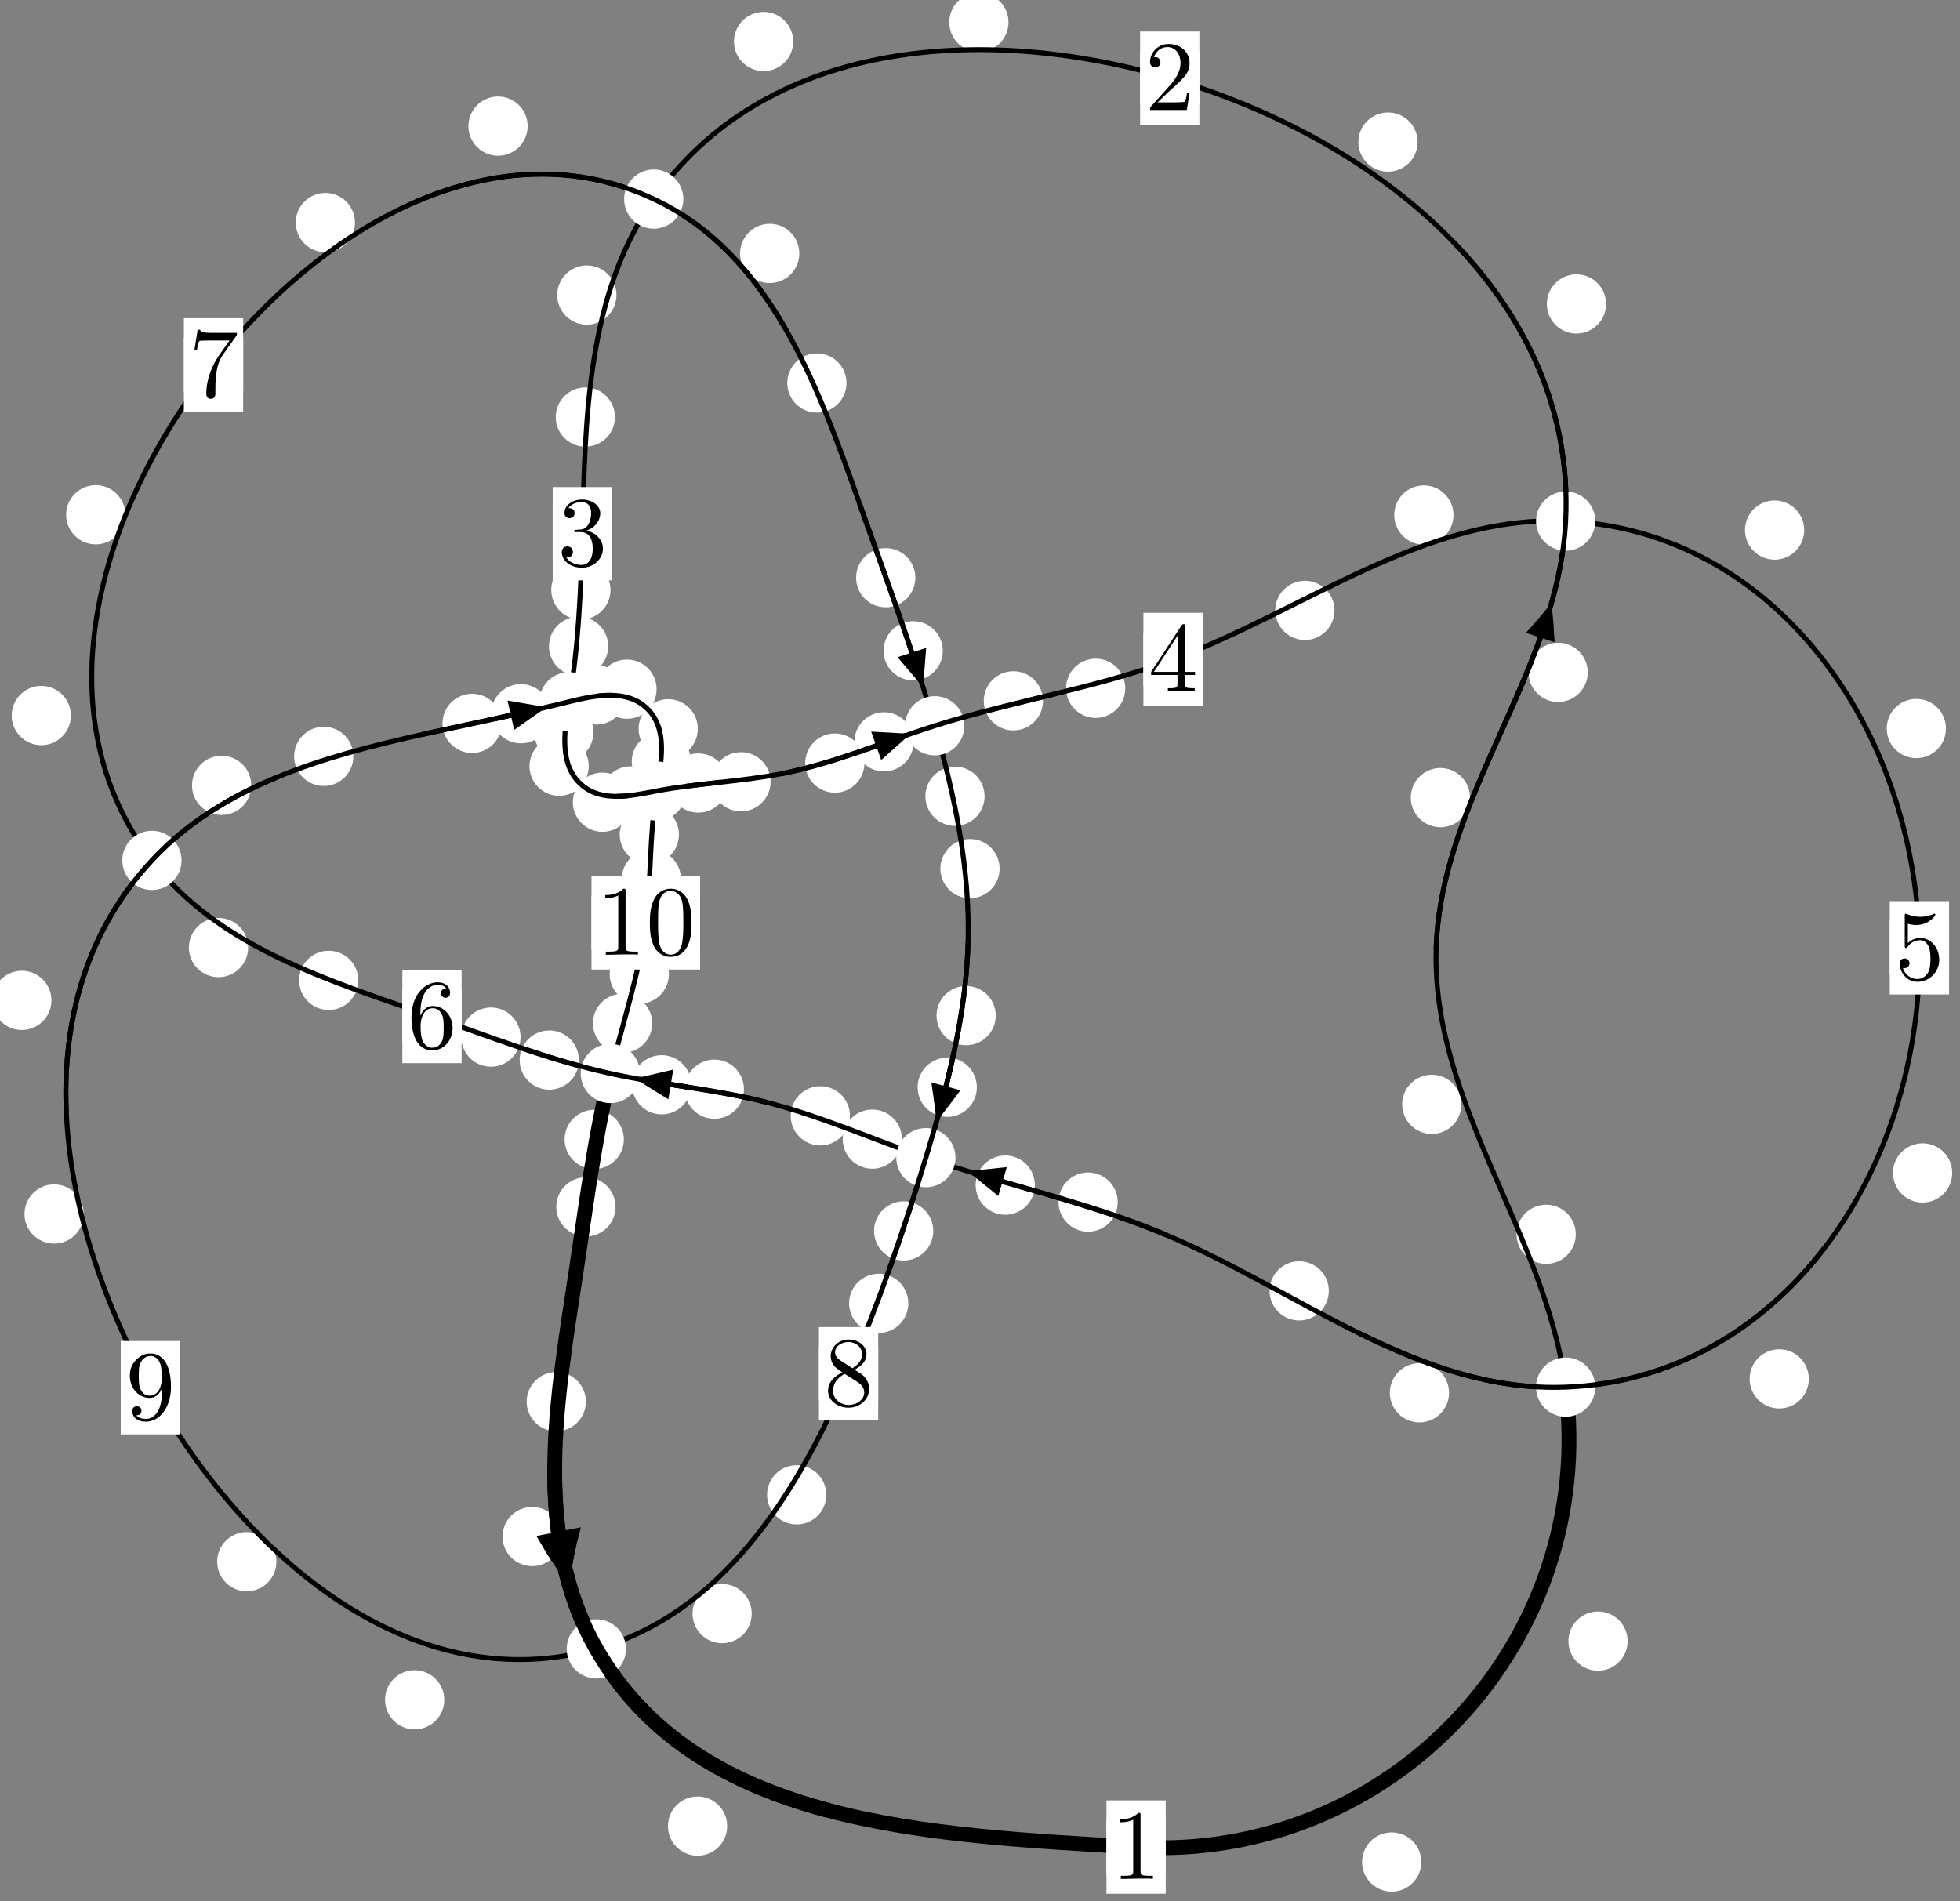 <?xml version="1.0"?>
<!-- Created by MetaPost 1.999 on 2021.07.05:2356 -->
<svg version="1.1" xmlns="http://www.w3.org/2000/svg" xmlns:xlink="http://www.w3.org/1999/xlink" width="197.796" height="191.866" viewBox="0 0 197.796 191.866">
<rect x="0" y="0" width="197.796" height="191.866" fill="#808080" stroke="none"/>
<!-- Original BoundingBox: -158.786179 -51.128708 39.009537 140.737625 -->
  <defs>
    <g transform="scale(0.01,0.01)" id="GLYPHcmr10_48">
      <path style="fill-rule: evenodd;" d="M460 -320C460 -400,455 -480,420 -554C374 -650,292 -666,250 -666C190 -666,117 -640,76 -547C44 -478,39 -400,39 -320C39 -245,43 -155,84 -79C127 2,200 22,249 22C303 22,379 1,423 -94C455 -163,460 -241,460 -320M249 -0C210 -0,151 -25,133 -121C122 -181,122 -273,122 -332C122 -396,122 -462,130 -516C149 -635,224 -644,249 -644C282 -644,348 -626,367 -527C377 -471,377 -395,377 -332C377 -257,377 -189,366 -125C351 -30,294 -0,249 -0"></path>
    </g>
    <g transform="scale(0.01,0.01)" id="GLYPHcmr10_49">
      <path style="fill-rule: evenodd;" d="M294 -640C294 -664,294 -666,271 -666C209 -602,121 -602,89 -602L89 -571C109 -571,168 -571,220 -597L220 -79C220 -43,217 -31,127 -31L95 -31L95 -0L257 -0L130 -3L217 -3L257 -3L297 -3L384 -3L419 -0L419 -31L387 -31C297 -31,294 -42,294 -79"></path>
    </g>
    <g transform="scale(0.01,0.01)" id="GLYPHcmr10_50">
      <path style="fill-rule: evenodd;" d="M127 -77L233 -180C389 -318,449 -372,449 -472C449 -586,359 -666,237 -666C124 -666,50 -574,50 -485C50 -429,100 -429,103 -429C120 -429,155 -441,155 -482C155 -508,137 -534,102 -534C94 -534,92 -534,89 -533C112 -598,166 -635,224 -635C315 -635,358 -554,358 -472C358 -392,308 -313,253 -251L61 -37C50 -26,50 -24,50 -0L421 -0L449 -174L424 -174C419 -144,412 -100,402 -85C395 -77,329 -77,307 -77"></path>
    </g>
    <g transform="scale(0.01,0.01)" id="GLYPHcmr10_51">
      <path style="fill-rule: evenodd;" d="M290 -352C372 -379,430 -449,430 -528C430 -610,342 -666,246 -666C145 -666,69 -606,69 -530C69 -497,91 -478,120 -478C151 -478,171 -500,171 -529C171 -579,124 -579,109 -579C140 -628,206 -641,242 -641C283 -641,338 -619,338 -529C338 -517,336 -459,310 -415C280 -367,246 -364,221 -363C213 -362,189 -360,182 -360C174 -359,167 -358,167 -348C167 -337,174 -337,191 -337L235 -337C317 -337,354 -269,354 -171C354 -35,285 -6,241 -6C198 -6,123 -23,88 -82C123 -77,154 -99,154 -137C154 -173,127 -193,98 -193C74 -193,42 -179,42 -135C42 -44,135 22,244 22C366 22,457 -69,457 -171C457 -253,394 -331,290 -352"></path>
    </g>
    <g transform="scale(0.01,0.01)" id="GLYPHcmr10_52">
      <path style="fill-rule: evenodd;" d="M294 -165L294 -78C294 -42,292 -31,218 -31L197 -31L197 -0L332 -0L238 -3L290 -3L332 -3L374 -3L427 -3L468 -0L468 -31L447 -31C373 -31,371 -42,371 -78L371 -165L471 -165L471 -196L371 -196L371 -651C371 -671,371 -677,355 -677C346 -677,343 -677,335 -665L28 -196L28 -165M300 -196L56 -196L300 -569"></path>
    </g>
    <g transform="scale(0.01,0.01)" id="GLYPHcmr10_53">
      <path style="fill-rule: evenodd;" d="M449 -201C449 -320,367 -420,259 -420C211 -420,168 -404,132 -369L132 -564C152 -558,185 -551,217 -551C340 -551,410 -642,410 -655C410 -661,407 -666,400 -666C399 -666,397 -666,392 -663C372 -654,323 -634,256 -634C216 -634,170 -641,123 -662C115 -665,113 -665,111 -665C101 -665,101 -657,101 -641L101 -345C101 -327,101 -319,115 -319C122 -319,124 -322,128 -328C139 -344,176 -398,257 -398C309 -398,334 -352,342 -334C358 -297,360 -258,360 -208C360 -173,360 -113,336 -71C312 -32,275 -6,229 -6C156 -6,99 -59,82 -118C85 -117,88 -116,99 -116C132 -116,149 -141,149 -165C149 -189,132 -214,99 -214C85 -214,50 -207,50 -161C50 -75,119 22,231 22C347 22,449 -74,449 -201"></path>
    </g>
    <g transform="scale(0.01,0.01)" id="GLYPHcmr10_54">
      <path style="fill-rule: evenodd;" d="M132 -328L132 -352C132 -605,256 -641,307 -641C331 -641,373 -635,395 -601C380 -601,340 -601,340 -556C340 -525,364 -510,386 -510C402 -510,432 -519,432 -558C432 -618,388 -666,305 -666C177 -666,42 -537,42 -316C42 -49,158 22,251 22C362 22,457 -72,457 -204C457 -331,368 -427,257 -427C189 -427,152 -376,132 -328M251 -6C188 -6,158 -66,152 -81C134 -128,134 -208,134 -226C134 -304,166 -404,256 -404C272 -404,318 -404,349 -342C367 -305,367 -254,367 -205C367 -157,367 -107,350 -71C320 -11,274 -6,251 -6"></path>
    </g>
    <g transform="scale(0.01,0.01)" id="GLYPHcmr10_55">
      <path style="fill-rule: evenodd;" d="M476 -609C485 -621,485 -623,485 -644L242 -644C120 -644,118 -657,114 -676L89 -676L56 -470L81 -470C84 -486,93 -549,106 -561C113 -567,191 -567,204 -567L411 -567C400 -551,321 -442,299 -409C209 -274,176 -135,176 -33C176 -23,176 22,222 22C268 22,268 -23,268 -33L268 -84C268 -139,271 -194,279 -248C283 -271,297 -357,341 -419"></path>
    </g>
    <g transform="scale(0.01,0.01)" id="GLYPHcmr10_56">
      <path style="fill-rule: evenodd;" d="M163 -457C117 -487,113 -521,113 -538C113 -599,178 -641,249 -641C322 -641,386 -589,386 -517C386 -460,347 -412,287 -377M309 -362C381 -399,430 -451,430 -517C430 -609,341 -666,250 -666C150 -666,69 -592,69 -499C69 -481,71 -436,113 -389C124 -377,161 -352,186 -335C128 -306,42 -250,42 -151C42 -45,144 22,249 22C362 22,457 -61,457 -168C457 -204,446 -249,408 -291C389 -312,373 -322,309 -362M209 -320L332 -242C360 -223,407 -193,407 -132C407 -58,332 -6,250 -6C164 -6,92 -68,92 -151C92 -209,124 -273,209 -320"></path>
    </g>
    <g transform="scale(0.01,0.01)" id="GLYPHcmr10_57">
      <path style="fill-rule: evenodd;" d="M367 -318L367 -286C367 -52,263 -6,205 -6C188 -6,134 -8,107 -42C151 -42,159 -71,159 -88C159 -119,135 -134,113 -134C97 -134,67 -125,67 -86C67 -19,121 22,206 22C335 22,457 -114,457 -329C457 -598,342 -666,253 -666C198 -666,149 -648,106 -603C65 -558,42 -516,42 -441C42 -316,130 -218,242 -218C303 -218,344 -260,367 -318M243 -241C227 -241,181 -241,150 -304C132 -341,132 -391,132 -440C132 -494,132 -541,153 -578C180 -628,218 -641,253 -641C299 -641,332 -607,349 -562C361 -530,365 -467,365 -421C365 -338,331 -241,243 -241"></path>
    </g>
  </defs>
  <path d="M143.433 187.927C143.433 187.134,143.118 186.374,142.558 185.814C141.997 185.253,141.237 184.938,140.444 184.938C139.652 184.938,138.891 185.253,138.331 185.814C137.771 186.374,137.456 187.134,137.456 187.927C137.456 188.72,137.771 189.48,138.331 190.04C138.891 190.601,139.652 190.916,140.444 190.916C141.237 190.916,141.997 190.601,142.558 190.04C143.118 189.48,143.433 188.72,143.433 187.927Z" style="fill: rgb(100%,100%,100%);stroke: none;"></path>
  <path d="M117.638 186.419C117.638 185.626,117.324 184.866,116.763 184.305C116.203 183.745,115.442 183.43,114.65 183.43C113.857 183.43,113.097 183.745,112.536 184.305C111.976 184.866,111.661 185.626,111.661 186.419C111.661 187.211,111.976 187.971,112.536 188.532C113.097 189.092,113.857 189.407,114.65 189.407C115.442 189.407,116.203 189.092,116.763 188.532C117.324 187.971,117.638 187.211,117.638 186.419Z" style="fill: rgb(100%,100%,100%);stroke: none;"></path>
  <path d="M159.023 124.575C159.023 123.782,158.708 123.022,158.148 122.461C157.587 121.901,156.827 121.586,156.034 121.586C155.242 121.586,154.482 121.901,153.921 122.461C153.361 123.022,153.046 123.782,153.046 124.575C153.046 125.367,153.361 126.127,153.921 126.688C154.482 127.248,155.242 127.563,156.034 127.563C156.827 127.563,157.587 127.248,158.148 126.688C158.708 126.127,159.023 125.367,159.023 124.575Z" style="fill: rgb(100%,100%,100%);stroke: none;"></path>
  <path d="M164.255 165.631C164.255 164.839,163.94 164.079,163.379 163.518C162.819 162.958,162.059 162.643,161.266 162.643C160.473 162.643,159.713 162.958,159.153 163.518C158.592 164.079,158.277 164.839,158.277 165.631C158.277 166.424,158.592 167.184,159.153 167.745C159.713 168.305,160.473 168.62,161.266 168.62C162.059 168.62,162.819 168.305,163.379 167.745C163.94 167.184,164.255 166.424,164.255 165.631Z" style="fill: rgb(100%,100%,100%);stroke: none;"></path>
  <path d="M148.347 80.502C148.347 79.709,148.032 78.949,147.471 78.388C146.911 77.828,146.151 77.513,145.358 77.513C144.565 77.513,143.805 77.828,143.245 78.388C142.684 78.949,142.369 79.709,142.369 80.502C142.369 81.294,142.684 82.055,143.245 82.615C143.805 83.175,144.565 83.49,145.358 83.49C146.151 83.49,146.911 83.175,147.471 82.615C148.032 82.055,148.347 81.294,148.347 80.502Z" style="fill: rgb(100%,100%,100%);stroke: none;"></path>
  <path d="M147.478 111.458C147.478 110.665,147.163 109.905,146.603 109.345C146.042 108.784,145.282 108.469,144.489 108.469C143.697 108.469,142.937 108.784,142.376 109.345C141.816 109.905,141.501 110.665,141.501 111.458C141.501 112.251,141.816 113.011,142.376 113.571C142.937 114.132,143.697 114.447,144.489 114.447C145.282 114.447,146.042 114.132,146.603 113.571C147.163 113.011,147.478 112.251,147.478 111.458Z" style="fill: rgb(100%,100%,100%);stroke: none;"></path>
  <path d="M162.078 30.677C162.078 29.884,161.763 29.124,161.202 28.564C160.642 28.003,159.882 27.688,159.089 27.688C158.296 27.688,157.536 28.003,156.976 28.564C156.415 29.124,156.1 29.884,156.1 30.677C156.1 31.47,156.415 32.23,156.976 32.79C157.536 33.351,158.296 33.666,159.089 33.666C159.882 33.666,160.642 33.351,161.202 32.79C161.763 32.23,162.078 31.47,162.078 30.677Z" style="fill: rgb(100%,100%,100%);stroke: none;"></path>
  <path d="M160.23 67.859C160.23 67.066,159.915 66.306,159.355 65.746C158.794 65.185,158.034 64.87,157.241 64.87C156.449 64.87,155.689 65.185,155.128 65.746C154.568 66.306,154.253 67.066,154.253 67.859C154.253 68.652,154.568 69.412,155.128 69.972C155.689 70.533,156.449 70.848,157.241 70.848C158.034 70.848,158.794 70.533,159.355 69.972C159.915 69.412,160.23 68.652,160.23 67.859Z" style="fill: rgb(100%,100%,100%);stroke: none;"></path>
  <path d="M101.773 2.251C101.773 1.458,101.458 0.698,100.898 0.138C100.337 -0.423,99.577 -0.738,98.784 -0.738C97.992 -0.738,97.231 -0.423,96.671 0.138C96.11 0.698,95.795 1.458,95.795 2.251C95.795 3.044,96.11 3.804,96.671 4.364C97.231 4.925,97.992 5.24,98.784 5.24C99.577 5.24,100.337 4.925,100.898 4.364C101.458 3.804,101.773 3.044,101.773 2.251Z" style="fill: rgb(100%,100%,100%);stroke: none;"></path>
  <path d="M143.06 14.34C143.06 13.547,142.745 12.787,142.185 12.226C141.624 11.666,140.864 11.351,140.072 11.351C139.279 11.351,138.519 11.666,137.958 12.226C137.398 12.787,137.083 13.547,137.083 14.34C137.083 15.132,137.398 15.892,137.958 16.453C138.519 17.013,139.279 17.328,140.072 17.328C140.864 17.328,141.624 17.013,142.185 16.453C142.745 15.892,143.06 15.132,143.06 14.34Z" style="fill: rgb(100%,100%,100%);stroke: none;"></path>
  <path d="M62.211 29.778C62.211 28.985,61.896 28.225,61.336 27.665C60.775 27.104,60.015 26.789,59.223 26.789C58.43 26.789,57.67 27.104,57.109 27.665C56.549 28.225,56.234 28.985,56.234 29.778C56.234 30.571,56.549 31.331,57.109 31.891C57.67 32.452,58.43 32.767,59.223 32.767C60.015 32.767,60.775 32.452,61.336 31.891C61.896 31.331,62.211 30.571,62.211 29.778Z" style="fill: rgb(100%,100%,100%);stroke: none;"></path>
  <path d="M80.048 4.191C80.048 3.399,79.733 2.638,79.172 2.078C78.612 1.517,77.852 1.203,77.059 1.203C76.266 1.203,75.506 1.517,74.946 2.078C74.385 2.638,74.07 3.399,74.07 4.191C74.07 4.984,74.385 5.744,74.946 6.305C75.506 6.865,76.266 7.18,77.059 7.18C77.852 7.18,78.612 6.865,79.172 6.305C79.733 5.744,80.048 4.984,80.048 4.191Z" style="fill: rgb(100%,100%,100%);stroke: none;"></path>
  <path d="M61.609 59.542C61.609 58.749,61.294 57.989,60.733 57.428C60.173 56.868,59.413 56.553,58.62 56.553C57.827 56.553,57.067 56.868,56.507 57.428C55.946 57.989,55.631 58.749,55.631 59.542C55.631 60.334,55.946 61.095,56.507 61.655C57.067 62.215,57.827 62.53,58.62 62.53C59.413 62.53,60.173 62.215,60.733 61.655C61.294 61.095,61.609 60.334,61.609 59.542Z" style="fill: rgb(100%,100%,100%);stroke: none;"></path>
  <path d="M62.059 42.091C62.059 41.299,61.744 40.538,61.183 39.978C60.623 39.417,59.863 39.103,59.07 39.103C58.277 39.103,57.517 39.417,56.957 39.978C56.396 40.538,56.081 41.299,56.081 42.091C56.081 42.884,56.396 43.644,56.957 44.205C57.517 44.765,58.277 45.08,59.07 45.08C59.863 45.08,60.623 44.765,61.183 44.205C61.744 43.644,62.059 42.884,62.059 42.091Z" style="fill: rgb(100%,100%,100%);stroke: none;"></path>
  <path d="M59.888 73.902C59.888 73.11,59.573 72.349,59.012 71.789C58.452 71.228,57.692 70.913,56.899 70.913C56.106 70.913,55.346 71.228,54.786 71.789C54.225 72.349,53.91 73.11,53.91 73.902C53.91 74.695,54.225 75.455,54.786 76.016C55.346 76.576,56.106 76.891,56.899 76.891C57.692 76.891,58.452 76.576,59.012 76.016C59.573 75.455,59.888 74.695,59.888 73.902Z" style="fill: rgb(100%,100%,100%);stroke: none;"></path>
  <path d="M61.378 65.227C61.378 64.434,61.063 63.674,60.503 63.114C59.943 62.553,59.182 62.238,58.39 62.238C57.597 62.238,56.837 62.553,56.276 63.114C55.716 63.674,55.401 64.434,55.401 65.227C55.401 66.02,55.716 66.78,56.276 67.34C56.837 67.901,57.597 68.216,58.39 68.216C59.182 68.216,59.943 67.901,60.503 67.34C61.063 66.78,61.378 66.02,61.378 65.227Z" style="fill: rgb(100%,100%,100%);stroke: none;"></path>
  <path d="M63.786 80.963C63.786 80.17,63.471 79.41,62.911 78.85C62.35 78.289,61.59 77.974,60.797 77.974C60.005 77.974,59.244 78.289,58.684 78.85C58.123 79.41,57.809 80.17,57.809 80.963C57.809 81.756,58.123 82.516,58.684 83.076C59.244 83.637,60.005 83.952,60.797 83.952C61.59 83.952,62.35 83.637,62.911 83.076C63.471 82.516,63.786 81.756,63.786 80.963Z" style="fill: rgb(100%,100%,100%);stroke: none;"></path>
  <path d="M59.413 77.331C59.413 76.539,59.098 75.779,58.538 75.218C57.977 74.658,57.217 74.343,56.425 74.343C55.632 74.343,54.872 74.658,54.311 75.218C53.751 75.779,53.436 76.539,53.436 77.331C53.436 78.124,53.751 78.884,54.311 79.445C54.872 80.005,55.632 80.32,56.425 80.32C57.217 80.32,57.977 80.005,58.538 79.445C59.098 78.884,59.413 78.124,59.413 77.331Z" style="fill: rgb(100%,100%,100%);stroke: none;"></path>
  <path d="M73.452 79.027C73.452 78.235,73.137 77.475,72.577 76.914C72.016 76.354,71.256 76.039,70.463 76.039C69.671 76.039,68.91 76.354,68.35 76.914C67.789 77.475,67.475 78.235,67.475 79.027C67.475 79.82,67.789 80.58,68.35 81.141C68.91 81.701,69.671 82.016,70.463 82.016C71.256 82.016,72.016 81.701,72.577 81.141C73.137 80.58,73.452 79.82,73.452 79.027Z" style="fill: rgb(100%,100%,100%);stroke: none;"></path>
  <path d="M66.631 80.331C66.631 79.539,66.317 78.778,65.756 78.218C65.196 77.657,64.435 77.343,63.643 77.343C62.85 77.343,62.09 77.657,61.529 78.218C60.969 78.778,60.654 79.539,60.654 80.331C60.654 81.124,60.969 81.884,61.529 82.445C62.09 83.005,62.85 83.32,63.643 83.32C64.435 83.32,65.196 83.005,65.756 82.445C66.317 81.884,66.631 81.124,66.631 80.331Z" style="fill: rgb(100%,100%,100%);stroke: none;"></path>
  <path d="M87.237 77.014C87.237 76.222,86.922 75.461,86.362 74.901C85.801 74.341,85.041 74.026,84.248 74.026C83.456 74.026,82.695 74.341,82.135 74.901C81.574 75.461,81.259 76.222,81.259 77.014C81.259 77.807,81.574 78.567,82.135 79.128C82.695 79.688,83.456 80.003,84.248 80.003C85.041 80.003,85.801 79.688,86.362 79.128C86.922 78.567,87.237 77.807,87.237 77.014Z" style="fill: rgb(100%,100%,100%);stroke: none;"></path>
  <path d="M77.766 78.903C77.766 78.111,77.451 77.351,76.89 76.79C76.33 76.23,75.57 75.915,74.777 75.915C73.984 75.915,73.224 76.23,72.664 76.79C72.103 77.351,71.788 78.111,71.788 78.903C71.788 79.696,72.103 80.456,72.664 81.017C73.224 81.577,73.984 81.892,74.777 81.892C75.57 81.892,76.33 81.577,76.89 81.017C77.451 80.456,77.766 79.696,77.766 78.903Z" style="fill: rgb(100%,100%,100%);stroke: none;"></path>
  <path d="M105.256 70.732C105.256 69.94,104.941 69.179,104.38 68.619C103.82 68.058,103.06 67.743,102.267 67.743C101.474 67.743,100.714 68.058,100.154 68.619C99.593 69.179,99.278 69.94,99.278 70.732C99.278 71.525,99.593 72.285,100.154 72.846C100.714 73.406,101.474 73.721,102.267 73.721C103.06 73.721,103.82 73.406,104.38 72.846C104.941 72.285,105.256 71.525,105.256 70.732Z" style="fill: rgb(100%,100%,100%);stroke: none;"></path>
  <path d="M92.201 74.873C92.201 74.08,91.886 73.32,91.325 72.759C90.765 72.199,90.005 71.884,89.212 71.884C88.419 71.884,87.659 72.199,87.099 72.759C86.538 73.32,86.223 74.08,86.223 74.873C86.223 75.665,86.538 76.425,87.099 76.986C87.659 77.546,88.419 77.861,89.212 77.861C90.005 77.861,90.765 77.546,91.325 76.986C91.886 76.425,92.201 75.665,92.201 74.873Z" style="fill: rgb(100%,100%,100%);stroke: none;"></path>
  <path d="M134.673 61.605C134.673 60.812,134.358 60.052,133.797 59.492C133.237 58.931,132.477 58.616,131.684 58.616C130.891 58.616,130.131 58.931,129.571 59.492C129.01 60.052,128.695 60.812,128.695 61.605C128.695 62.398,129.01 63.158,129.571 63.718C130.131 64.279,130.891 64.594,131.684 64.594C132.477 64.594,133.237 64.279,133.797 63.718C134.358 63.158,134.673 62.398,134.673 61.605Z" style="fill: rgb(100%,100%,100%);stroke: none;"></path>
  <path d="M113.559 69.467C113.559 68.674,113.244 67.914,112.684 67.353C112.123 66.793,111.363 66.478,110.57 66.478C109.778 66.478,109.018 66.793,108.457 67.353C107.897 67.914,107.582 68.674,107.582 69.467C107.582 70.259,107.897 71.019,108.457 71.58C109.018 72.14,109.778 72.455,110.57 72.455C111.363 72.455,112.123 72.14,112.684 71.58C113.244 71.019,113.559 70.259,113.559 69.467Z" style="fill: rgb(100%,100%,100%);stroke: none;"></path>
  <path d="M182.074 53.498C182.074 52.705,181.759 51.945,181.199 51.384C180.638 50.824,179.878 50.509,179.086 50.509C178.293 50.509,177.533 50.824,176.972 51.384C176.412 51.945,176.097 52.705,176.097 53.498C176.097 54.29,176.412 55.05,176.972 55.611C177.533 56.171,178.293 56.486,179.086 56.486C179.878 56.486,180.638 56.171,181.199 55.611C181.759 55.05,182.074 54.29,182.074 53.498Z" style="fill: rgb(100%,100%,100%);stroke: none;"></path>
  <path d="M146.678 51.979C146.678 51.186,146.363 50.426,145.802 49.865C145.242 49.305,144.481 48.99,143.689 48.99C142.896 48.99,142.136 49.305,141.575 49.865C141.015 50.426,140.7 51.186,140.7 51.979C140.7 52.771,141.015 53.531,141.575 54.092C142.136 54.652,142.896 54.967,143.689 54.967C144.481 54.967,145.242 54.652,145.802 54.092C146.363 53.531,146.678 52.771,146.678 51.979Z" style="fill: rgb(100%,100%,100%);stroke: none;"></path>
  <path d="M197.01 118.379C197.01 117.586,196.695 116.826,196.134 116.266C195.574 115.705,194.813 115.39,194.021 115.39C193.228 115.39,192.468 115.705,191.907 116.266C191.347 116.826,191.032 117.586,191.032 118.379C191.032 119.172,191.347 119.932,191.907 120.492C192.468 121.053,193.228 121.368,194.021 121.368C194.813 121.368,195.574 121.053,196.134 120.492C196.695 119.932,197.01 119.172,197.01 118.379Z" style="fill: rgb(100%,100%,100%);stroke: none;"></path>
  <path d="M196.38 73.528C196.38 72.735,196.065 71.975,195.504 71.414C194.944 70.854,194.183 70.539,193.391 70.539C192.598 70.539,191.838 70.854,191.277 71.414C190.717 71.975,190.402 72.735,190.402 73.528C190.402 74.32,190.717 75.081,191.277 75.641C191.838 76.202,192.598 76.517,193.391 76.517C194.183 76.517,194.944 76.202,195.504 75.641C196.065 75.081,196.38 74.32,196.38 73.528Z" style="fill: rgb(100%,100%,100%);stroke: none;"></path>
  <path d="M146.232 140.571C146.232 139.778,145.917 139.018,145.357 138.457C144.796 137.897,144.036 137.582,143.243 137.582C142.451 137.582,141.69 137.897,141.13 138.457C140.57 139.018,140.255 139.778,140.255 140.571C140.255 141.363,140.57 142.123,141.13 142.684C141.69 143.244,142.451 143.559,143.243 143.559C144.036 143.559,144.796 143.244,145.357 142.684C145.917 142.123,146.232 141.363,146.232 140.571Z" style="fill: rgb(100%,100%,100%);stroke: none;"></path>
  <path d="M182.542 139.167C182.542 138.374,182.227 137.614,181.667 137.053C181.106 136.493,180.346 136.178,179.553 136.178C178.761 136.178,178 136.493,177.44 137.053C176.879 137.614,176.565 138.374,176.565 139.167C176.565 139.959,176.879 140.719,177.44 141.28C178 141.84,178.761 142.155,179.553 142.155C180.346 142.155,181.106 141.84,181.667 141.28C182.227 140.719,182.542 139.959,182.542 139.167Z" style="fill: rgb(100%,100%,100%);stroke: none;"></path>
  <path d="M112.796 121.322C112.796 120.53,112.481 119.77,111.921 119.209C111.36 118.649,110.6 118.334,109.807 118.334C109.015 118.334,108.255 118.649,107.694 119.209C107.134 119.77,106.819 120.53,106.819 121.322C106.819 122.115,107.134 122.875,107.694 123.436C108.255 123.996,109.015 124.311,109.807 124.311C110.6 124.311,111.36 123.996,111.921 123.436C112.481 122.875,112.796 122.115,112.796 121.322Z" style="fill: rgb(100%,100%,100%);stroke: none;"></path>
  <path d="M134.1 130.283C134.1 129.49,133.785 128.73,133.224 128.169C132.664 127.609,131.904 127.294,131.111 127.294C130.318 127.294,129.558 127.609,128.998 128.169C128.437 128.73,128.122 129.49,128.122 130.283C128.122 131.075,128.437 131.836,128.998 132.396C129.558 132.956,130.318 133.271,131.111 133.271C131.904 133.271,132.664 132.956,133.224 132.396C133.785 131.836,134.1 131.075,134.1 130.283Z" style="fill: rgb(100%,100%,100%);stroke: none;"></path>
  <path d="M91.019 114.968C91.019 114.176,90.704 113.416,90.144 112.855C89.583 112.295,88.823 111.98,88.03 111.98C87.238 111.98,86.478 112.295,85.917 112.855C85.357 113.416,85.042 114.176,85.042 114.968C85.042 115.761,85.357 116.521,85.917 117.082C86.478 117.642,87.238 117.957,88.03 117.957C88.823 117.957,89.583 117.642,90.144 117.082C90.704 116.521,91.019 115.761,91.019 114.968Z" style="fill: rgb(100%,100%,100%);stroke: none;"></path>
  <path d="M104.434 119.611C104.434 118.818,104.119 118.058,103.559 117.497C102.998 116.937,102.238 116.622,101.445 116.622C100.653 116.622,99.892 116.937,99.332 117.497C98.772 118.058,98.457 118.818,98.457 119.611C98.457 120.403,98.772 121.163,99.332 121.724C99.892 122.284,100.653 122.599,101.445 122.599C102.238 122.599,102.998 122.284,103.559 121.724C104.119 121.163,104.434 120.403,104.434 119.611Z" style="fill: rgb(100%,100%,100%);stroke: none;"></path>
  <path d="M75.077 109.927C75.077 109.134,74.762 108.374,74.201 107.813C73.641 107.253,72.881 106.938,72.088 106.938C71.295 106.938,70.535 107.253,69.975 107.813C69.414 108.374,69.099 109.134,69.099 109.927C69.099 110.719,69.414 111.48,69.975 112.04C70.535 112.601,71.295 112.916,72.088 112.916C72.881 112.916,73.641 112.601,74.201 112.04C74.762 111.48,75.077 110.719,75.077 109.927Z" style="fill: rgb(100%,100%,100%);stroke: none;"></path>
  <path d="M85.773 112.614C85.773 111.822,85.458 111.062,84.898 110.501C84.337 109.941,83.577 109.626,82.784 109.626C81.992 109.626,81.232 109.941,80.671 110.501C80.111 111.062,79.796 111.822,79.796 112.614C79.796 113.407,80.111 114.167,80.671 114.728C81.232 115.288,81.992 115.603,82.784 115.603C83.577 115.603,84.337 115.288,84.898 114.728C85.458 114.167,85.773 113.407,85.773 112.614Z" style="fill: rgb(100%,100%,100%);stroke: none;"></path>
  <path d="M58.421 106.989C58.421 106.196,58.106 105.436,57.545 104.875C56.985 104.315,56.225 104,55.432 104C54.639 104,53.879 104.315,53.319 104.875C52.758 105.436,52.443 106.196,52.443 106.989C52.443 107.781,52.758 108.542,53.319 109.102C53.879 109.662,54.639 109.977,55.432 109.977C56.225 109.977,56.985 109.662,57.545 109.102C58.106 108.542,58.421 107.781,58.421 106.989Z" style="fill: rgb(100%,100%,100%);stroke: none;"></path>
  <path d="M69.761 109.483C69.761 108.69,69.446 107.93,68.886 107.369C68.325 106.809,67.565 106.494,66.772 106.494C65.98 106.494,65.22 106.809,64.659 107.369C64.099 107.93,63.784 108.69,63.784 109.483C63.784 110.275,64.099 111.035,64.659 111.596C65.22 112.156,65.98 112.471,66.772 112.471C67.565 112.471,68.325 112.156,68.886 111.596C69.446 111.035,69.761 110.275,69.761 109.483Z" style="fill: rgb(100%,100%,100%);stroke: none;"></path>
  <path d="M36.162 98.945C36.162 98.153,35.847 97.392,35.287 96.832C34.726 96.271,33.966 95.957,33.173 95.957C32.381 95.957,31.62 96.271,31.06 96.832C30.499 97.392,30.185 98.153,30.185 98.945C30.185 99.738,30.499 100.498,31.06 101.059C31.62 101.619,32.381 101.934,33.173 101.934C33.966 101.934,34.726 101.619,35.287 101.059C35.847 100.498,36.162 99.738,36.162 98.945Z" style="fill: rgb(100%,100%,100%);stroke: none;"></path>
  <path d="M52.534 104.673C52.534 103.88,52.219 103.12,51.658 102.559C51.098 101.999,50.338 101.684,49.545 101.684C48.752 101.684,47.992 101.999,47.432 102.559C46.871 103.12,46.556 103.88,46.556 104.673C46.556 105.465,46.871 106.225,47.432 106.786C47.992 107.346,48.752 107.661,49.545 107.661C50.338 107.661,51.098 107.346,51.658 106.786C52.219 106.225,52.534 105.465,52.534 104.673Z" style="fill: rgb(100%,100%,100%);stroke: none;"></path>
  <path d="M7.156 72.217C7.156 71.424,6.841 70.664,6.28 70.104C5.72 69.543,4.96 69.228,4.167 69.228C3.374 69.228,2.614 69.543,2.054 70.104C1.493 70.664,1.178 71.424,1.178 72.217C1.178 73.01,1.493 73.77,2.054 74.33C2.614 74.891,3.374 75.206,4.167 75.206C4.96 75.206,5.72 74.891,6.28 74.33C6.841 73.77,7.156 73.01,7.156 72.217Z" style="fill: rgb(100%,100%,100%);stroke: none;"></path>
  <path d="M25.039 95.635C25.039 94.842,24.725 94.082,24.164 93.522C23.604 92.961,22.843 92.646,22.051 92.646C21.258 92.646,20.498 92.961,19.937 93.522C19.377 94.082,19.062 94.842,19.062 95.635C19.062 96.428,19.377 97.188,19.937 97.748C20.498 98.309,21.258 98.624,22.051 98.624C22.843 98.624,23.604 98.309,24.164 97.748C24.725 97.188,25.039 96.428,25.039 95.635Z" style="fill: rgb(100%,100%,100%);stroke: none;"></path>
  <path d="M35.821 22.463C35.821 21.67,35.506 20.91,34.946 20.35C34.385 19.789,33.625 19.474,32.833 19.474C32.04 19.474,31.28 19.789,30.719 20.35C30.159 20.91,29.844 21.67,29.844 22.463C29.844 23.256,30.159 24.016,30.719 24.576C31.28 25.137,32.04 25.452,32.833 25.452C33.625 25.452,34.385 25.137,34.946 24.576C35.506 24.016,35.821 23.256,35.821 22.463Z" style="fill: rgb(100%,100%,100%);stroke: none;"></path>
  <path d="M12.651 51.952C12.651 51.16,12.336 50.399,11.775 49.839C11.215 49.278,10.455 48.964,9.662 48.964C8.869 48.964,8.109 49.278,7.549 49.839C6.988 50.399,6.673 51.16,6.673 51.952C6.673 52.745,6.988 53.505,7.549 54.066C8.109 54.626,8.869 54.941,9.662 54.941C10.455 54.941,11.215 54.626,11.775 54.066C12.336 53.505,12.651 52.745,12.651 51.952Z" style="fill: rgb(100%,100%,100%);stroke: none;"></path>
  <path d="M80.664 25.577C80.664 24.784,80.349 24.024,79.789 23.463C79.228 22.903,78.468 22.588,77.675 22.588C76.883 22.588,76.123 22.903,75.562 23.463C75.002 24.024,74.687 24.784,74.687 25.577C74.687 26.369,75.002 27.13,75.562 27.69C76.123 28.251,76.883 28.566,77.675 28.566C78.468 28.566,79.228 28.251,79.789 27.69C80.349 27.13,80.664 26.369,80.664 25.577Z" style="fill: rgb(100%,100%,100%);stroke: none;"></path>
  <path d="M53.249 12.729C53.249 11.937,52.934 11.177,52.373 10.616C51.813 10.056,51.053 9.741,50.26 9.741C49.467 9.741,48.707 10.056,48.147 10.616C47.586 11.177,47.271 11.937,47.271 12.729C47.271 13.522,47.586 14.282,48.147 14.843C48.707 15.403,49.467 15.718,50.26 15.718C51.053 15.718,51.813 15.403,52.373 14.843C52.934 14.282,53.249 13.522,53.249 12.729Z" style="fill: rgb(100%,100%,100%);stroke: none;"></path>
  <path d="M92.373 58.304C92.373 57.512,92.058 56.751,91.497 56.191C90.937 55.63,90.177 55.316,89.384 55.316C88.591 55.316,87.831 55.63,87.271 56.191C86.71 56.751,86.395 57.512,86.395 58.304C86.395 59.097,86.71 59.857,87.271 60.418C87.831 60.978,88.591 61.293,89.384 61.293C90.177 61.293,90.937 60.978,91.497 60.418C92.058 59.857,92.373 59.097,92.373 58.304Z" style="fill: rgb(100%,100%,100%);stroke: none;"></path>
  <path d="M85.427 38.656C85.427 37.863,85.112 37.103,84.552 36.542C83.991 35.982,83.231 35.667,82.438 35.667C81.646 35.667,80.886 35.982,80.325 36.542C79.765 37.103,79.45 37.863,79.45 38.656C79.45 39.448,79.765 40.209,80.325 40.769C80.886 41.33,81.646 41.645,82.438 41.645C83.231 41.645,83.991 41.33,84.552 40.769C85.112 40.209,85.427 39.448,85.427 38.656Z" style="fill: rgb(100%,100%,100%);stroke: none;"></path>
  <path d="M99.361 80.365C99.361 79.572,99.046 78.812,98.486 78.251C97.925 77.691,97.165 77.376,96.372 77.376C95.58 77.376,94.82 77.691,94.259 78.251C93.699 78.812,93.384 79.572,93.384 80.365C93.384 81.157,93.699 81.917,94.259 82.478C94.82 83.038,95.58 83.353,96.372 83.353C97.165 83.353,97.925 83.038,98.486 82.478C99.046 81.917,99.361 81.157,99.361 80.365Z" style="fill: rgb(100%,100%,100%);stroke: none;"></path>
  <path d="M95.143 65.682C95.143 64.889,94.828 64.129,94.267 63.568C93.707 63.008,92.947 62.693,92.154 62.693C91.361 62.693,90.601 63.008,90.041 63.568C89.48 64.129,89.165 64.889,89.165 65.682C89.165 66.474,89.48 67.235,90.041 67.795C90.601 68.356,91.361 68.671,92.154 68.671C92.947 68.671,93.707 68.356,94.267 67.795C94.828 67.235,95.143 66.474,95.143 65.682Z" style="fill: rgb(100%,100%,100%);stroke: none;"></path>
  <path d="M100.488 102.502C100.488 101.71,100.173 100.949,99.613 100.389C99.052 99.829,98.292 99.514,97.499 99.514C96.707 99.514,95.947 99.829,95.386 100.389C94.826 100.949,94.511 101.71,94.511 102.502C94.511 103.295,94.826 104.055,95.386 104.616C95.947 105.176,96.707 105.491,97.499 105.491C98.292 105.491,99.052 105.176,99.613 104.616C100.173 104.055,100.488 103.295,100.488 102.502Z" style="fill: rgb(100%,100%,100%);stroke: none;"></path>
  <path d="M100.877 87.668C100.877 86.876,100.562 86.116,100.001 85.555C99.441 84.995,98.681 84.68,97.888 84.68C97.095 84.68,96.335 84.995,95.775 85.555C95.214 86.116,94.899 86.876,94.899 87.668C94.899 88.461,95.214 89.221,95.775 89.782C96.335 90.342,97.095 90.657,97.888 90.657C98.681 90.657,99.441 90.342,100.001 89.782C100.562 89.221,100.877 88.461,100.877 87.668Z" style="fill: rgb(100%,100%,100%);stroke: none;"></path>
  <path d="M94.184 124.233C94.184 123.44,93.869 122.68,93.308 122.119C92.748 121.559,91.988 121.244,91.195 121.244C90.402 121.244,89.642 121.559,89.082 122.119C88.521 122.68,88.206 123.44,88.206 124.233C88.206 125.025,88.521 125.786,89.082 126.346C89.642 126.906,90.402 127.221,91.195 127.221C91.988 127.221,92.748 126.906,93.308 126.346C93.869 125.786,94.184 125.025,94.184 124.233Z" style="fill: rgb(100%,100%,100%);stroke: none;"></path>
  <path d="M98.58 109.734C98.58 108.941,98.265 108.181,97.705 107.621C97.144 107.06,96.384 106.745,95.591 106.745C94.799 106.745,94.039 107.06,93.478 107.621C92.918 108.181,92.603 108.941,92.603 109.734C92.603 110.527,92.918 111.287,93.478 111.847C94.039 112.408,94.799 112.723,95.591 112.723C96.384 112.723,97.144 112.408,97.705 111.847C98.265 111.287,98.58 110.527,98.58 109.734Z" style="fill: rgb(100%,100%,100%);stroke: none;"></path>
  <path d="M83.388 150.869C83.388 150.076,83.073 149.316,82.513 148.756C81.952 148.195,81.192 147.88,80.399 147.88C79.607 147.88,78.846 148.195,78.286 148.756C77.725 149.316,77.411 150.076,77.411 150.869C77.411 151.662,77.725 152.422,78.286 152.982C78.846 153.543,79.607 153.858,80.399 153.858C81.192 153.858,81.952 153.543,82.513 152.982C83.073 152.422,83.388 151.662,83.388 150.869Z" style="fill: rgb(100%,100%,100%);stroke: none;"></path>
  <path d="M91.666 131.544C91.666 130.751,91.351 129.991,90.791 129.431C90.23 128.87,89.47 128.555,88.677 128.555C87.885 128.555,87.125 128.87,86.564 129.431C86.004 129.991,85.689 130.751,85.689 131.544C85.689 132.337,86.004 133.097,86.564 133.657C87.125 134.218,87.885 134.533,88.677 134.533C89.47 134.533,90.23 134.218,90.791 133.657C91.351 133.097,91.666 132.337,91.666 131.544Z" style="fill: rgb(100%,100%,100%);stroke: none;"></path>
  <path d="M44.835 171.555C44.835 170.763,44.52 170.002,43.959 169.442C43.399 168.882,42.639 168.567,41.846 168.567C41.053 168.567,40.293 168.882,39.732 169.442C39.172 170.002,38.857 170.763,38.857 171.555C38.857 172.348,39.172 173.108,39.732 173.669C40.293 174.229,41.053 174.544,41.846 174.544C42.639 174.544,43.399 174.229,43.959 173.669C44.52 173.108,44.835 172.348,44.835 171.555Z" style="fill: rgb(100%,100%,100%);stroke: none;"></path>
  <path d="M75.864 162.858C75.864 162.065,75.549 161.305,74.988 160.744C74.428 160.184,73.668 159.869,72.875 159.869C72.082 159.869,71.322 160.184,70.762 160.744C70.201 161.305,69.886 162.065,69.886 162.858C69.886 163.65,70.201 164.411,70.762 164.971C71.322 165.532,72.082 165.846,72.875 165.846C73.668 165.846,74.428 165.532,74.988 164.971C75.549 164.411,75.864 163.65,75.864 162.858Z" style="fill: rgb(100%,100%,100%);stroke: none;"></path>
  <path d="M8.449 122.526C8.449 121.733,8.134 120.973,7.573 120.412C7.013 119.852,6.253 119.537,5.46 119.537C4.667 119.537,3.907 119.852,3.347 120.412C2.786 120.973,2.471 121.733,2.471 122.526C2.471 123.318,2.786 124.079,3.347 124.639C3.907 125.199,4.667 125.514,5.46 125.514C6.253 125.514,7.013 125.199,7.573 124.639C8.134 124.079,8.449 123.318,8.449 122.526Z" style="fill: rgb(100%,100%,100%);stroke: none;"></path>
  <path d="M27.893 157.616C27.893 156.823,27.578 156.063,27.018 155.503C26.457 154.942,25.697 154.627,24.904 154.627C24.112 154.627,23.352 154.942,22.791 155.503C22.231 156.063,21.916 156.823,21.916 157.616C21.916 158.409,22.231 159.169,22.791 159.729C23.352 160.29,24.112 160.605,24.904 160.605C25.697 160.605,26.457 160.29,27.018 159.729C27.578 159.169,27.893 158.409,27.893 157.616Z" style="fill: rgb(100%,100%,100%);stroke: none;"></path>
  <path d="M25.355 79.265C25.355 78.472,25.04 77.712,24.479 77.152C23.919 76.591,23.159 76.276,22.366 76.276C21.573 76.276,20.813 76.591,20.253 77.152C19.692 77.712,19.377 78.472,19.377 79.265C19.377 80.058,19.692 80.818,20.253 81.378C20.813 81.939,21.573 82.254,22.366 82.254C23.159 82.254,23.919 81.939,24.479 81.378C25.04 80.818,25.355 80.058,25.355 79.265Z" style="fill: rgb(100%,100%,100%);stroke: none;"></path>
  <path d="M5.191 100.966C5.191 100.173,4.876 99.413,4.316 98.853C3.755 98.292,2.995 97.977,2.203 97.977C1.41 97.977,0.65 98.292,0.089 98.853C-0.471 99.413,-0.786 100.173,-0.786 100.966C-0.786 101.759,-0.471 102.519,0.089 103.079C0.65 103.64,1.41 103.955,2.203 103.955C2.995 103.955,3.755 103.64,4.316 103.079C4.876 102.519,5.191 101.759,5.191 100.966Z" style="fill: rgb(100%,100%,100%);stroke: none;"></path>
  <path d="M50.632 73.009C50.632 72.216,50.317 71.456,49.756 70.896C49.196 70.335,48.436 70.02,47.643 70.02C46.85 70.02,46.09 70.335,45.53 70.896C44.969 71.456,44.654 72.216,44.654 73.009C44.654 73.802,44.969 74.562,45.53 75.122C46.09 75.683,46.85 75.998,47.643 75.998C48.436 75.998,49.196 75.683,49.756 75.122C50.317 74.562,50.632 73.802,50.632 73.009Z" style="fill: rgb(100%,100%,100%);stroke: none;"></path>
  <path d="M35.661 76.337C35.661 75.545,35.346 74.784,34.786 74.224C34.225 73.663,33.465 73.348,32.672 73.348C31.88 73.348,31.119 73.663,30.559 74.224C29.998 74.784,29.684 75.545,29.684 76.337C29.684 77.13,29.998 77.89,30.559 78.451C31.119 79.011,31.88 79.326,32.672 79.326C33.465 79.326,34.225 79.011,34.786 78.451C35.346 77.89,35.661 77.13,35.661 76.337Z" style="fill: rgb(100%,100%,100%);stroke: none;"></path>
  <path d="M63.185 70.136C63.185 69.344,62.87 68.584,62.31 68.023C61.75 67.463,60.989 67.148,60.197 67.148C59.404 67.148,58.644 67.463,58.083 68.023C57.523 68.584,57.208 69.344,57.208 70.136C57.208 70.929,57.523 71.689,58.083 72.25C58.644 72.81,59.404 73.125,60.197 73.125C60.989 73.125,61.75 72.81,62.31 72.25C62.87 71.689,63.185 70.929,63.185 70.136Z" style="fill: rgb(100%,100%,100%);stroke: none;"></path>
  <path d="M55.551 72.031C55.551 71.238,55.236 70.478,54.675 69.918C54.115 69.357,53.355 69.042,52.562 69.042C51.769 69.042,51.009 69.357,50.449 69.918C49.888 70.478,49.573 71.238,49.573 72.031C49.573 72.824,49.888 73.584,50.449 74.144C51.009 74.705,51.769 75.02,52.562 75.02C53.355 75.02,54.115 74.705,54.675 74.144C55.236 73.584,55.551 72.824,55.551 72.031Z" style="fill: rgb(100%,100%,100%);stroke: none;"></path>
  <path d="M70.421 73.556C70.421 72.764,70.106 72.003,69.546 71.443C68.985 70.883,68.225 70.568,67.432 70.568C66.64 70.568,65.88 70.883,65.319 71.443C64.759 72.003,64.444 72.764,64.444 73.556C64.444 74.349,64.759 75.109,65.319 75.67C65.88 76.23,66.64 76.545,67.432 76.545C68.225 76.545,68.985 76.23,69.546 75.67C70.106 75.109,70.421 74.349,70.421 73.556Z" style="fill: rgb(100%,100%,100%);stroke: none;"></path>
  <path d="M66.262 69.554C66.262 68.762,65.947 68.002,65.386 67.441C64.826 66.881,64.066 66.566,63.273 66.566C62.48 66.566,61.72 66.881,61.16 67.441C60.599 68.002,60.284 68.762,60.284 69.554C60.284 70.347,60.599 71.107,61.16 71.668C61.72 72.228,62.48 72.543,63.273 72.543C64.066 72.543,64.826 72.228,65.386 71.668C65.947 71.107,66.262 70.347,66.262 69.554Z" style="fill: rgb(100%,100%,100%);stroke: none;"></path>
  <path d="M68.516 84.23C68.516 83.438,68.201 82.677,67.641 82.117C67.08 81.557,66.32 81.242,65.527 81.242C64.735 81.242,63.974 81.557,63.414 82.117C62.853 82.677,62.539 83.438,62.539 84.23C62.539 85.023,62.853 85.783,63.414 86.344C63.974 86.904,64.735 87.219,65.527 87.219C66.32 87.219,67.08 86.904,67.641 86.344C68.201 85.783,68.516 85.023,68.516 84.23Z" style="fill: rgb(100%,100%,100%);stroke: none;"></path>
  <path d="M69.734 76.852C69.734 76.059,69.419 75.299,68.858 74.739C68.298 74.178,67.538 73.863,66.745 73.863C65.952 73.863,65.192 74.178,64.632 74.739C64.071 75.299,63.756 76.059,63.756 76.852C63.756 77.645,64.071 78.405,64.632 78.965C65.192 79.526,65.952 79.841,66.745 79.841C67.538 79.841,68.298 79.526,68.858 78.965C69.419 78.405,69.734 77.645,69.734 76.852Z" style="fill: rgb(100%,100%,100%);stroke: none;"></path>
  <path d="M67.503 98.317C67.503 97.524,67.188 96.764,66.628 96.203C66.067 95.643,65.307 95.328,64.514 95.328C63.722 95.328,62.962 95.643,62.401 96.203C61.841 96.764,61.526 97.524,61.526 98.317C61.526 99.109,61.841 99.869,62.401 100.43C62.962 100.99,63.722 101.305,64.514 101.305C65.307 101.305,66.067 100.99,66.628 100.43C67.188 99.869,67.503 99.109,67.503 98.317Z" style="fill: rgb(100%,100%,100%);stroke: none;"></path>
  <path d="M68.721 88.723C68.721 87.931,68.406 87.171,67.845 86.61C67.285 86.05,66.525 85.735,65.732 85.735C64.939 85.735,64.179 86.05,63.619 86.61C63.058 87.171,62.743 87.931,62.743 88.723C62.743 89.516,63.058 90.276,63.619 90.837C64.179 91.397,64.939 91.712,65.732 91.712C66.525 91.712,67.285 91.397,67.845 90.837C68.406 90.276,68.721 89.516,68.721 88.723Z" style="fill: rgb(100%,100%,100%);stroke: none;"></path>
  <path d="M62.957 114.997C62.957 114.204,62.642 113.444,62.082 112.884C61.521 112.323,60.761 112.008,59.968 112.008C59.176 112.008,58.415 112.323,57.855 112.884C57.294 113.444,56.979 114.204,56.979 114.997C56.979 115.79,57.294 116.55,57.855 117.11C58.415 117.671,59.176 117.986,59.968 117.986C60.761 117.986,61.521 117.671,62.082 117.11C62.642 116.55,62.957 115.79,62.957 114.997Z" style="fill: rgb(100%,100%,100%);stroke: none;"></path>
  <path d="M65.816 103.281C65.816 102.489,65.501 101.728,64.94 101.168C64.38 100.608,63.62 100.293,62.827 100.293C62.034 100.293,61.274 100.608,60.714 101.168C60.153 101.728,59.838 102.489,59.838 103.281C59.838 104.074,60.153 104.834,60.714 105.395C61.274 105.955,62.034 106.27,62.827 106.27C63.62 106.27,64.38 105.955,64.94 105.395C65.501 104.834,65.816 104.074,65.816 103.281Z" style="fill: rgb(100%,100%,100%);stroke: none;"></path>
  <path d="M59.128 141.466C59.128 140.674,58.813 139.913,58.252 139.353C57.692 138.792,56.932 138.477,56.139 138.477C55.346 138.477,54.586 138.792,54.026 139.353C53.465 139.913,53.15 140.674,53.15 141.466C53.15 142.259,53.465 143.019,54.026 143.58C54.586 144.14,55.346 144.455,56.139 144.455C56.932 144.455,57.692 144.14,58.252 143.58C58.813 143.019,59.128 142.259,59.128 141.466Z" style="fill: rgb(100%,100%,100%);stroke: none;"></path>
  <path d="M62.118 121.806C62.118 121.013,61.803 120.253,61.243 119.692C60.682 119.132,59.922 118.817,59.129 118.817C58.337 118.817,57.576 119.132,57.016 119.692C56.455 120.253,56.14 121.013,56.14 121.806C56.14 122.598,56.455 123.359,57.016 123.919C57.576 124.48,58.337 124.794,59.129 124.794C59.922 124.794,60.682 124.48,61.243 123.919C61.803 123.359,62.118 122.598,62.118 121.806Z" style="fill: rgb(100%,100%,100%);stroke: none;"></path>
  <path d="M73.384 184.301C73.384 183.508,73.069 182.748,72.508 182.188C71.948 181.627,71.188 181.312,70.395 181.312C69.602 181.312,68.842 181.627,68.282 182.188C67.721 182.748,67.406 183.508,67.406 184.301C67.406 185.094,67.721 185.854,68.282 186.414C68.842 186.975,69.602 187.29,70.395 187.29C71.188 187.29,71.948 186.975,72.508 186.414C73.069 185.854,73.384 185.094,73.384 184.301Z" style="fill: rgb(100%,100%,100%);stroke: none;"></path>
  <path d="M56.692 155.082C56.692 154.289,56.377 153.529,55.816 152.968C55.256 152.408,54.496 152.093,53.703 152.093C52.91 152.093,52.15 152.408,51.59 152.968C51.029 153.529,50.714 154.289,50.714 155.082C50.714 155.874,51.029 156.634,51.59 157.195C52.15 157.755,52.91 158.07,53.703 158.07C54.496 158.07,55.256 157.755,55.816 157.195C56.377 156.634,56.692 155.874,56.692 155.082Z" style="fill: rgb(100%,100%,100%);stroke: none;"></path>
  <path d="M114.65 186.419C140.444 187.927,161.266 165.631,158 140C156.034 124.575,144.489 111.458,144.929 95.799C145.358 80.502,157.241 67.859,158 52.593C159.089 30.677,140.072 14.34,118.047 7.891C98.784 2.251,77.059 4.191,65.974 20.093C59.223 29.778,59.07 42.091,58.766 53.867C58.62 59.542,58.39 65.227,57.428 70.823C56.899 73.902,56.425 77.331,58.769 79.279C60.797 80.963,63.643 80.331,66.253 79.832C70.463 79.027,74.777 78.903,78.981 78.065C84.248 77.014,89.212 74.873,94.328 73.25C102.267 70.732,110.57 69.467,118.378 66.559C131.684 61.605,143.689 51.979,158 52.593C179.086 53.498,193.391 73.528,193.702 95.66C194.021 118.379,179.553 139.167,158 140C143.243 140.571,131.111 130.283,117.622 124.609C109.807 121.322,101.445 119.611,93.437 116.839C88.03 114.968,82.784 112.614,77.233 111.22C72.088 109.927,66.772 109.483,61.592 108.343C55.432 106.989,49.545 104.673,43.595 102.591C33.173 98.945,22.051 95.635,15.331 86.836C4.167 72.217,9.662 51.952,21.548 36.825C32.833 22.463,50.26 12.729,65.974 20.093C77.675 25.577,82.438 38.656,86.76 50.881C89.384 58.304,92.154 65.682,94.328 73.25C96.372 80.365,97.888 87.668,97.694 95.074C97.499 102.502,95.591 109.734,93.437 116.839C91.195 124.233,88.677 131.544,85.635 138.646C80.399 150.869,72.875 162.858,60.178 166.417C41.846 171.555,24.904 157.616,15.174 140.057C5.46 122.526,2.203 100.966,15.331 86.836C22.366 79.265,32.672 76.337,42.749 74.097C47.643 73.009,52.562 72.031,57.428 70.823C60.197 70.136,63.273 69.554,65.288 71.493C67.432 73.556,66.745 76.852,66.253 79.832C65.527 84.23,65.732 88.723,65.171 93.144C64.514 98.317,62.827 103.281,61.592 108.343C59.968 114.997,59.129 121.806,58.1 128.575C56.139 141.466,53.703 155.082,60.178 166.417C70.395 184.301,93.714 185.194,114.65 186.419" style="stroke:rgb(0%,0%,0%); stroke-width: 0.498;stroke-linecap: round;stroke-linejoin: round;stroke-miterlimit: 10;fill: none;"></path>
  <path d="M114.65 186.419C140.444 187.927,161.266 165.631,158 140" style="stroke:rgb(0%,0%,0%); stroke-width: 1.494;stroke-linecap: round;stroke-linejoin: round;stroke-miterlimit: 10;fill: none;"></path>
  <path d="M61.592 108.343C59.968 114.997,59.129 121.806,58.1 128.575C56.139 141.466,53.703 155.082,60.178 166.417C70.395 184.301,93.714 185.194,114.65 186.419" style="stroke:rgb(0%,0%,0%); stroke-width: 1.494;stroke-linecap: round;stroke-linejoin: round;stroke-miterlimit: 10;fill: none;"></path>
  <path d="M160.989 140C160.989 139.207,160.674 138.447,160.113 137.887C159.553 137.326,158.793 137.011,158 137.011C157.207 137.011,156.447 137.326,155.887 137.887C155.326 138.447,155.011 139.207,155.011 140C155.011 140.793,155.326 141.553,155.887 142.113C156.447 142.674,157.207 142.989,158 142.989C158.793 142.989,159.553 142.674,160.113 142.113C160.674 141.553,160.989 140.793,160.989 140Z" style="fill: rgb(100%,100%,100%);stroke: none;"></path>
  <path d="M184.053 126.037C177.782 134.178,168.777 139.583,158 140C150.622 140.285,143.899 137.856,137.336 134.646" style="stroke:rgb(0%,0%,0%); stroke-width: 0.498;stroke-linecap: round;stroke-linejoin: round;stroke-miterlimit: 10;fill: none;"></path>
  <path d="M68.962 20.093C68.962 19.3,68.648 18.54,68.087 17.98C67.527 17.419,66.766 17.104,65.974 17.104C65.181 17.104,64.421 17.419,63.86 17.98C63.3 18.54,62.985 19.3,62.985 20.093C62.985 20.886,63.3 21.646,63.86 22.206C64.421 22.767,65.181 23.082,65.974 23.082C66.766 23.082,67.527 22.767,68.087 22.206C68.648 21.646,68.962 20.886,68.962 20.093Z" style="fill: rgb(100%,100%,100%);stroke: none;"></path>
  <path d="M42.1 20.312C49.832 17.004,58.117 16.411,65.974 20.093C71.825 22.835,75.941 27.476,79.134 32.959" style="stroke:rgb(0%,0%,0%); stroke-width: 0.498;stroke-linecap: round;stroke-linejoin: round;stroke-miterlimit: 10;fill: none;"></path>
  <path d="M69.242 79.832C69.242 79.04,68.927 78.279,68.366 77.719C67.806 77.159,67.046 76.844,66.253 76.844C65.46 76.844,64.7 77.159,64.14 77.719C63.579 78.279,63.264 79.04,63.264 79.832C63.264 80.625,63.579 81.385,64.14 81.946C64.7 82.506,65.46 82.821,66.253 82.821C67.046 82.821,67.806 82.506,68.366 81.946C68.927 81.385,69.242 80.625,69.242 79.832Z" style="fill: rgb(100%,100%,100%);stroke: none;"></path>
  <path d="M62.293 80.374C63.584 80.364,64.948 80.082,66.253 79.832C68.358 79.43,70.489 79.198,72.619 78.961" style="stroke:rgb(0%,0%,0%); stroke-width: 0.498;stroke-linecap: round;stroke-linejoin: round;stroke-miterlimit: 10;fill: none;"></path>
  <path d="M160.989 52.593C160.989 51.8,160.674 51.04,160.113 50.479C159.553 49.919,158.793 49.604,158 49.604C157.207 49.604,156.447 49.919,155.887 50.479C155.326 51.04,155.011 51.8,155.011 52.593C155.011 53.385,155.326 54.146,155.887 54.706C156.447 55.267,157.207 55.581,158 55.581C158.793 55.581,159.553 55.267,160.113 54.706C160.674 54.146,160.989 53.385,160.989 52.593Z" style="fill: rgb(100%,100%,100%);stroke: none;"></path>
  <path d="M151.341 74.184C154.46 67.203,157.621 60.226,158 52.593C158.545 41.635,154.062 32.072,146.691 24.442" style="stroke:rgb(0%,0%,0%); stroke-width: 0.498;stroke-linecap: round;stroke-linejoin: round;stroke-miterlimit: 10;fill: none;"></path>
  <path d="M96.426 116.839C96.426 116.047,96.111 115.286,95.55 114.726C94.99 114.165,94.23 113.851,93.437 113.851C92.644 113.851,91.884 114.165,91.324 114.726C90.763 115.286,90.448 116.047,90.448 116.839C90.448 117.632,90.763 118.392,91.324 118.953C91.884 119.513,92.644 119.828,93.437 119.828C94.23 119.828,94.99 119.513,95.55 118.953C96.111 118.392,96.426 117.632,96.426 116.839Z" style="fill: rgb(100%,100%,100%);stroke: none;"></path>
  <path d="M96.3 106.078C95.53 109.702,94.514 113.287,93.437 116.839C92.316 120.536,91.126 124.212,89.836 127.852" style="stroke:rgb(0%,0%,0%); stroke-width: 0.498;stroke-linecap: round;stroke-linejoin: round;stroke-miterlimit: 10;fill: none;"></path>
  <path d="M18.32 86.836C18.32 86.043,18.005 85.283,17.444 84.723C16.884 84.162,16.124 83.847,15.331 83.847C14.538 83.847,13.778 84.162,13.218 84.723C12.657 85.283,12.342 86.043,12.342 86.836C12.342 87.629,12.657 88.389,13.218 88.949C13.778 89.51,14.538 89.825,15.331 89.825C16.124 89.825,16.884 89.51,17.444 88.949C18.005 88.389,18.32 87.629,18.32 86.836Z" style="fill: rgb(100%,100%,100%);stroke: none;"></path>
  <path d="M6.687 112.171C6.299 102.823,8.767 93.901,15.331 86.836C18.848 83.051,23.184 80.426,27.899 78.467" style="stroke:rgb(0%,0%,0%); stroke-width: 0.498;stroke-linecap: round;stroke-linejoin: round;stroke-miterlimit: 10;fill: none;"></path>
  <path d="M97.317 73.25C97.317 72.457,97.002 71.697,96.442 71.137C95.881 70.576,95.121 70.261,94.328 70.261C93.536 70.261,92.775 70.576,92.215 71.137C91.655 71.697,91.34 72.457,91.34 73.25C91.34 74.043,91.655 74.803,92.215 75.363C92.775 75.924,93.536 76.239,94.328 76.239C95.121 76.239,95.881 75.924,96.442 75.363C97.002 74.803,97.317 74.043,97.317 73.25Z" style="fill: rgb(100%,100%,100%);stroke: none;"></path>
  <path d="M86.711 75.872C89.25 75.002,91.77 74.061,94.328 73.25C98.298 71.991,102.358 71.045,106.402 70.051" style="stroke:rgb(0%,0%,0%); stroke-width: 0.498;stroke-linecap: round;stroke-linejoin: round;stroke-miterlimit: 10;fill: none;"></path>
  <path d="M63.167 166.417C63.167 165.624,62.852 164.864,62.292 164.303C61.731 163.743,60.971 163.428,60.178 163.428C59.386 163.428,58.626 163.743,58.065 164.303C57.505 164.864,57.19 165.624,57.19 166.417C57.19 167.209,57.505 167.97,58.065 168.53C58.626 169.09,59.386 169.405,60.178 169.405C60.971 169.405,61.731 169.09,62.292 168.53C62.852 167.97,63.167 167.209,63.167 166.417Z" style="fill: rgb(100%,100%,100%);stroke: none;"></path>
  <path d="M55.975 148.079C55.931 154.512,56.941 160.749,60.178 166.417C65.287 175.359,73.671 180.053,83.395 182.665" style="stroke:rgb(0%,0%,0%); stroke-width: 1.494;stroke-linecap: round;stroke-linejoin: round;stroke-miterlimit: 10;fill: none;"></path>
  <path d="M60.417 70.823C60.417 70.031,60.102 69.271,59.541 68.71C58.981 68.15,58.221 67.835,57.428 67.835C56.635 67.835,55.875 68.15,55.315 68.71C54.754 69.271,54.439 70.031,54.439 70.823C54.439 71.616,54.754 72.376,55.315 72.937C55.875 73.497,56.635 73.812,57.428 73.812C58.221 73.812,58.981 73.497,59.541 72.937C60.102 72.376,60.417 71.616,60.417 70.823Z" style="fill: rgb(100%,100%,100%);stroke: none;"></path>
  <path d="M50.099 72.505C52.549 71.973,54.995 71.427,57.428 70.823C58.812 70.48,60.274 70.163,61.641 70.174" style="stroke:rgb(0%,0%,0%); stroke-width: 0.498;stroke-linecap: round;stroke-linejoin: round;stroke-miterlimit: 10;fill: none;"></path>
  <path d="M64.581 108.343C64.581 107.551,64.266 106.79,63.705 106.23C63.145 105.669,62.385 105.355,61.592 105.355C60.799 105.355,60.039 105.669,59.479 106.23C58.918 106.79,58.603 107.551,58.603 108.343C58.603 109.136,58.918 109.896,59.479 110.457C60.039 111.017,60.799 111.332,61.592 111.332C62.385 111.332,63.145 111.017,63.705 110.457C64.266 109.896,64.581 109.136,64.581 108.343Z" style="fill: rgb(100%,100%,100%);stroke: none;"></path>
  <path d="M69.426 109.724C66.806 109.309,64.182 108.913,61.592 108.343C58.512 107.666,55.5 106.748,52.515 105.74" style="stroke:rgb(0%,0%,0%); stroke-width: 0.498;stroke-linecap: round;stroke-linejoin: round;stroke-miterlimit: 10;fill: none;"></path>
  <path d="M58.1 128.575C56.531 138.888,54.658 149.665,57.287 159.366" style="stroke:rgb(0%,0%,0%); stroke-width: 0.498;stroke-linecap: round;stroke-linejoin: round;stroke-miterlimit: 10;fill: none;"></path>
  <path d="M54.524 155.199C55.354 156.653,56.269 158.047,57.287 159.366C57.5 157.713,57.839 156.08,58.28 154.466Z" style="stroke:rgb(0%,0%,0%); stroke-width: 0.498;fill: rgb(0%,0%,0%);"></path>
  <path d="M58.1 128.575C56.531 138.888,54.658 149.665,57.287 159.366" style="stroke:rgb(0%,0%,0%); stroke-width: 0.498;stroke-linecap: round;stroke-linejoin: round;stroke-miterlimit: 10;fill: none;"></path>
  <path d="M55.561 156.913C56.102 157.755,56.676 158.574,57.287 159.366C57.415 158.374,57.588 157.389,57.802 156.411Z" style="stroke:rgb(0%,0%,0%); stroke-width: 0.498;fill: rgb(0%,0%,0%);"></path>
  <path d="M144.929 95.799C145.272 83.561,152.946 73.022,156.391 61.48" style="stroke:rgb(0%,0%,0%); stroke-width: 0.498;stroke-linecap: round;stroke-linejoin: round;stroke-miterlimit: 10;fill: none;"></path>
  <path d="M156.616 64.471C156.566 63.47,156.493 62.473,156.391 61.48C155.761 62.254,155.107 63.011,154.434 63.754Z" style="stroke:rgb(0%,0%,0%); stroke-width: 0.498;fill: rgb(0%,0%,0%);"></path>
  <path d="M78.981 78.065C83.195 77.224,87.214 75.686,91.273 74.273" style="stroke:rgb(0%,0%,0%); stroke-width: 0.498;stroke-linecap: round;stroke-linejoin: round;stroke-miterlimit: 10;fill: none;"></path>
  <path d="M89.04 76.276C89.784 75.609,90.526 74.938,91.273 74.273C90.275 74.215,89.276 74.165,88.277 74.11Z" style="stroke:rgb(0%,0%,0%); stroke-width: 0.498;fill: rgb(0%,0%,0%);"></path>
  <path d="M117.622 124.609C111.37 121.98,104.768 120.358,98.277 118.396" style="stroke:rgb(0%,0%,0%); stroke-width: 0.498;stroke-linecap: round;stroke-linejoin: round;stroke-miterlimit: 10;fill: none;"></path>
  <path d="M101.26 118.08C100.266 118.19,99.272 118.297,98.277 118.396C99.051 119.03,99.829 119.657,100.61 120.282Z" style="stroke:rgb(0%,0%,0%); stroke-width: 0.498;fill: rgb(0%,0%,0%);"></path>
  <path d="M77.233 111.22C73.117 110.185,68.892 109.694,64.714 108.956" style="stroke:rgb(0%,0%,0%); stroke-width: 0.498;stroke-linecap: round;stroke-linejoin: round;stroke-miterlimit: 10;fill: none;"></path>
  <path d="M67.636 108.277C66.663 108.51,65.69 108.74,64.714 108.956C65.557 109.493,66.408 110.019,67.26 110.542Z" style="stroke:rgb(0%,0%,0%); stroke-width: 0.498;fill: rgb(0%,0%,0%);"></path>
  <path d="M86.76 50.881C88.859 56.82,91.052 62.729,92.958 68.73" style="stroke:rgb(0%,0%,0%); stroke-width: 0.498;stroke-linecap: round;stroke-linejoin: round;stroke-miterlimit: 10;fill: none;"></path>
  <path d="M91.009 66.45C91.663 67.206,92.314 67.965,92.958 68.73C93.043 67.734,93.121 66.737,93.192 65.739Z" style="stroke:rgb(0%,0%,0%); stroke-width: 0.498;fill: rgb(0%,0%,0%);"></path>
  <path d="M97.694 95.074C97.538 101.017,96.286 106.833,94.688 112.56" style="stroke:rgb(0%,0%,0%); stroke-width: 0.498;stroke-linecap: round;stroke-linejoin: round;stroke-miterlimit: 10;fill: none;"></path>
  <path d="M94.294 109.586C94.438 110.576,94.568 111.567,94.688 112.56C95.305 111.773,95.915 110.98,96.512 110.178Z" style="stroke:rgb(0%,0%,0%); stroke-width: 0.498;fill: rgb(0%,0%,0%);"></path>
  <path d="M42.749 74.097C46.664 73.227,50.595 72.426,54.503 71.523" style="stroke:rgb(0%,0%,0%); stroke-width: 0.498;stroke-linecap: round;stroke-linejoin: round;stroke-miterlimit: 10;fill: none;"></path>
  <path d="M52.051 73.252C52.871 72.68,53.689 72.104,54.503 71.523C53.516 71.358,52.531 71.187,51.546 71.012Z" style="stroke:rgb(0%,0%,0%); stroke-width: 0.498;fill: rgb(0%,0%,0%);"></path>
  <path d="M111.659 189.129L117.64 189.129L117.64 181.708L111.659 181.708Z" style="fill: rgb(100%,100%,100%);stroke: none;"></path>
  <path d="M111.659 191.129L117.64 191.129L117.64 183.708L111.659 183.708Z" style="fill: rgb(100%,100%,100%);stroke: none;"></path>
  <g transform="translate(112.159 189.629)" style="fill: rgb(0%,0%,0%);">
    <use xlink:href="#GLYPHcmr10_49"></use>
  </g>
  <path d="M115.057 10.601L121.038 10.601L121.038 3.181L115.057 3.181Z" style="fill: rgb(100%,100%,100%);stroke: none;"></path>
  <path d="M115.057 12.601L121.038 12.601L121.038 5.181L115.057 5.181Z" style="fill: rgb(100%,100%,100%);stroke: none;"></path>
  <g transform="translate(115.557 11.101)" style="fill: rgb(0%,0%,0%);">
    <use xlink:href="#GLYPHcmr10_50"></use>
  </g>
  <path d="M55.776 56.577L61.757 56.577L61.757 49.157L55.776 49.157Z" style="fill: rgb(100%,100%,100%);stroke: none;"></path>
  <path d="M55.776 58.577L61.757 58.577L61.757 51.157L55.776 51.157Z" style="fill: rgb(100%,100%,100%);stroke: none;"></path>
  <g transform="translate(56.276 57.077)" style="fill: rgb(0%,0%,0%);">
    <use xlink:href="#GLYPHcmr10_51"></use>
  </g>
  <path d="M115.388 69.27L121.369 69.27L121.369 61.849L115.388 61.849Z" style="fill: rgb(100%,100%,100%);stroke: none;"></path>
  <path d="M115.388 71.27L121.369 71.27L121.369 63.849L115.388 63.849Z" style="fill: rgb(100%,100%,100%);stroke: none;"></path>
  <g transform="translate(115.888 69.77)" style="fill: rgb(0%,0%,0%);">
    <use xlink:href="#GLYPHcmr10_52"></use>
  </g>
  <path d="M190.711 98.371L196.692 98.371L196.692 90.95L190.711 90.95Z" style="fill: rgb(100%,100%,100%);stroke: none;"></path>
  <path d="M190.711 100.371L196.692 100.371L196.692 92.95L190.711 92.95Z" style="fill: rgb(100%,100%,100%);stroke: none;"></path>
  <g transform="translate(191.211 98.871)" style="fill: rgb(0%,0%,0%);">
    <use xlink:href="#GLYPHcmr10_53"></use>
  </g>
  <path d="M40.604 105.301L46.585 105.301L46.585 97.881L40.604 97.881Z" style="fill: rgb(100%,100%,100%);stroke: none;"></path>
  <path d="M40.604 107.301L46.585 107.301L46.585 99.881L40.604 99.881Z" style="fill: rgb(100%,100%,100%);stroke: none;"></path>
  <g transform="translate(41.104 105.801)" style="fill: rgb(0%,0%,0%);">
    <use xlink:href="#GLYPHcmr10_54"></use>
  </g>
  <path d="M18.557 39.535L24.539 39.535L24.539 32.115L18.557 32.115Z" style="fill: rgb(100%,100%,100%);stroke: none;"></path>
  <path d="M18.557 41.535L24.539 41.535L24.539 34.115L18.557 34.115Z" style="fill: rgb(100%,100%,100%);stroke: none;"></path>
  <g transform="translate(19.057 40.035)" style="fill: rgb(0%,0%,0%);">
    <use xlink:href="#GLYPHcmr10_55"></use>
  </g>
  <path d="M82.644 141.357L88.626 141.357L88.626 133.936L82.644 133.936Z" style="fill: rgb(100%,100%,100%);stroke: none;"></path>
  <path d="M82.644 143.357L88.626 143.357L88.626 135.936L82.644 135.936Z" style="fill: rgb(100%,100%,100%);stroke: none;"></path>
  <g transform="translate(83.144 141.857)" style="fill: rgb(0%,0%,0%);">
    <use xlink:href="#GLYPHcmr10_56"></use>
  </g>
  <path d="M12.184 142.767L18.165 142.767L18.165 135.347L12.184 135.347Z" style="fill: rgb(100%,100%,100%);stroke: none;"></path>
  <path d="M12.184 144.767L18.165 144.767L18.165 137.347L12.184 137.347Z" style="fill: rgb(100%,100%,100%);stroke: none;"></path>
  <g transform="translate(12.684 143.267)" style="fill: rgb(0%,0%,0%);">
    <use xlink:href="#GLYPHcmr10_57"></use>
  </g>
  <path d="M59.69 95.854L70.652 95.854L70.652 88.434L59.69 88.434Z" style="fill: rgb(100%,100%,100%);stroke: none;"></path>
  <path d="M59.69 97.854L70.652 97.854L70.652 90.434L59.69 90.434Z" style="fill: rgb(100%,100%,100%);stroke: none;"></path>
  <g transform="translate(60.19 96.354)" style="fill: rgb(0%,0%,0%);">
    <use xlink:href="#GLYPHcmr10_49"></use>
    <use xlink:href="#GLYPHcmr10_48" x="5"></use>
  </g>
</svg>
